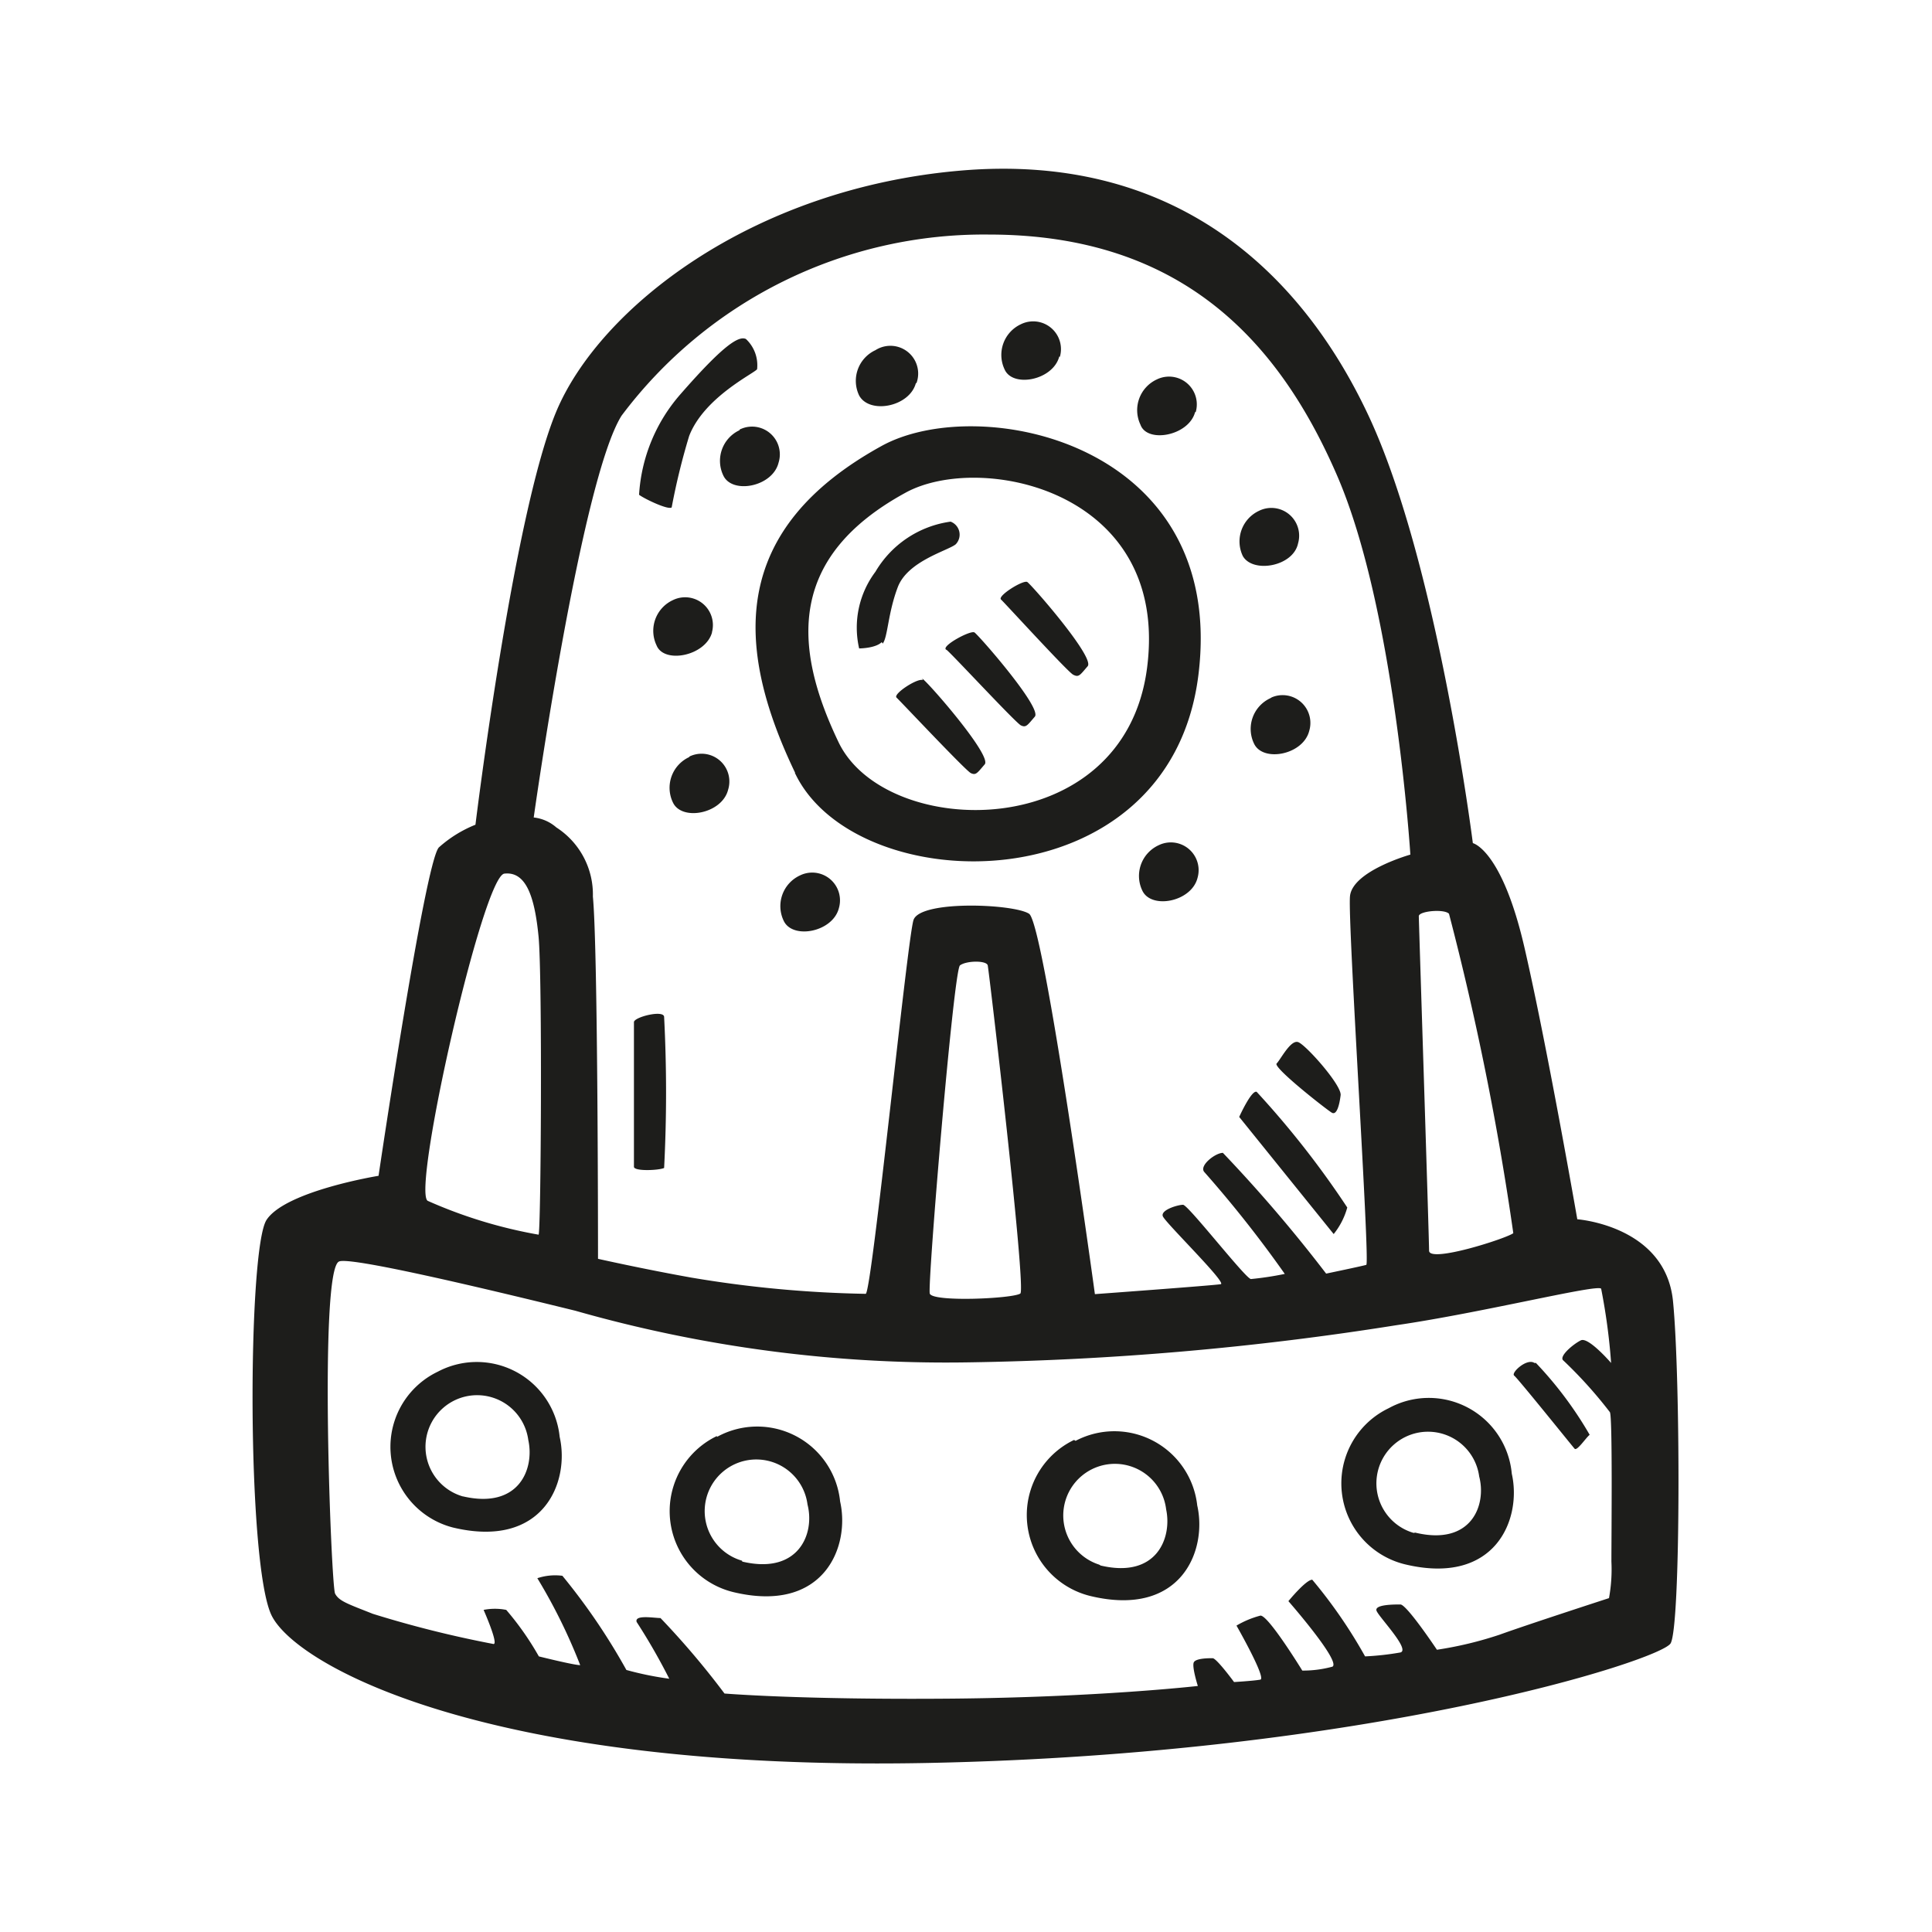 <?xml version="1.0" ?><svg data-name="Layer 1" height="64" id="Layer_1" viewBox="0 0 64 64" width="64" xmlns="http://www.w3.org/2000/svg"><defs><style>.cls-1{fill:#1d1d1b;}</style></defs><title/><g id="space-capsule"><path class="cls-1" d="M22.25,16.81a22.32,22.32,0,0,1,.58-2.37c.5-1.29,2.17-2.08,2.25-2.21a1.19,1.19,0,0,0-.37-1c-.25-.12-.79.25-2.17,1.83a5.56,5.56,0,0,0-1.37,3.33C21.34,16.52,22.13,16.9,22.25,16.81Zm4.08,8.79c2,4.25,12.42,4.46,13.37-3.25S32.43,13,29.21,14.77C24.21,17.52,24.3,21.35,26.34,25.6ZM30,16.32c2.46-1.35,8.75-.1,8,5.79s-8.66,5.73-10.22,2.48S26.15,18.42,30,16.32Zm-.76,5c.17-.21.17-1,.5-1.87s1.67-1.21,1.92-1.42a.46.46,0,0,0-.17-.75A3.43,3.43,0,0,0,29,18.94a3.08,3.08,0,0,0-.54,2.54S29,21.48,29.21,21.27Zm1.33,1.21c-.17-.08-1,.46-.87.58s2.29,2.42,2.46,2.5.21,0,.46-.29S30.71,22.56,30.55,22.48Zm.79-1c.17.13,2.29,2.42,2.46,2.5s.21,0,.46-.29-1.87-2.71-2-2.79S31.17,21.4,31.34,21.52Zm4.21.83c.17.08.21,0,.46-.29s-1.87-2.71-2-2.79-1,.46-.87.58S35.38,22.27,35.55,22.35Zm-5.21-9.67A.92.92,0,0,0,29,11.6a1.12,1.12,0,0,0-.54,1.5C28.8,13.73,30.13,13.48,30.34,12.69Zm4.75-.87a.92.92,0,0,0-1.29-1.08,1.12,1.12,0,0,0-.54,1.5C33.55,12.85,34.88,12.6,35.09,11.81Zm4.5,1.83a.92.92,0,0,0-1.29-1.08,1.12,1.12,0,0,0-.54,1.5C38,14.69,39.38,14.44,39.59,13.65ZM43,18a.92.92,0,0,0-1.29-1.08,1.12,1.12,0,0,0-.54,1.5C41.5,19,42.84,18.77,43,18Zm-.92,5.13a1.12,1.12,0,0,0-.54,1.5c.29.63,1.63.38,1.83-.42A.92.92,0,0,0,42.13,23.1ZM38.38,28a1.12,1.12,0,0,0-.54,1.5c.29.63,1.63.38,1.83-.42A.92.92,0,0,0,38.38,28ZM26.5,29a1.12,1.12,0,0,0-.54,1.5c.29.63,1.63.38,1.83-.42A.92.92,0,0,0,26.5,29Zm-3.67-3.92a1.12,1.12,0,0,0-.54,1.5c.29.63,1.63.38,1.83-.42A.92.92,0,0,0,22.84,25.06Zm.75-4.12a.92.92,0,0,0-1.29-1.08,1.12,1.12,0,0,0-.54,1.5C22,22,23.38,21.73,23.59,20.94Zm.92-6.71a1.12,1.12,0,0,0-.54,1.5c.29.63,1.63.38,1.83-.42A.92.92,0,0,0,24.5,14.23ZM22,38.69a48.78,48.78,0,0,0,0-5c0-.25-1,0-1,.17s0,4.63,0,4.79S21.84,38.77,22,38.69ZM44.63,40a30.19,30.19,0,0,0-3-3.83c-.17-.08-.58.83-.58.83s3.13,3.88,3.13,3.88A2.42,2.42,0,0,0,44.63,40ZM43,34.52c-.25-.08-.58.58-.71.71s1.67,1.54,1.83,1.63.25-.25.29-.58S43.25,34.6,43,34.52ZM55.42,43.1c-.25-2.5-3.17-2.71-3.17-2.71s-1-5.75-1.75-9-1.71-3.46-1.71-3.46-1.17-9.29-3.46-14.17S38.8,5.06,31.84,5.65s-12,4.58-13.42,8-2.67,13.67-2.67,13.67a4.09,4.09,0,0,0-1.21.75c-.46.46-2,10.88-2,10.88s-3.08.5-3.71,1.46S8.17,51.85,9,53.52s7.17,5.17,21.75,4.88S55,55,55.34,54.44,55.67,45.6,55.42,43.1ZM48,30.27a95.14,95.14,0,0,1,2.13,10.58c-.21.17-2.79,1-2.79.58S47,30.52,47,30.35,47.84,30.1,48,30.27ZM20.59,13.77a15,15,0,0,1,12.17-6c6.42,0,9.63,3.58,11.54,8s2.42,12.54,2.42,12.54-1.92.54-2,1.38.67,12.17.54,12.21-1.33.29-1.33.29a48.17,48.17,0,0,0-3.42-4c-.25,0-.79.42-.62.63a38.89,38.89,0,0,1,2.67,3.38,10.45,10.45,0,0,1-1.12.17c-.17,0-2.08-2.46-2.25-2.46s-.75.17-.67.38,2.13,2.21,1.92,2.25-4.17.33-4.17.33S34.59,30.6,34.09,30.27s-3.62-.46-3.83.21-1.37,12.25-1.58,12.38a38.53,38.53,0,0,1-5.79-.54c-1.62-.29-3.08-.62-3.08-.62,0-.17,0-10.25-.17-12a2.64,2.64,0,0,0-1.21-2.29,1.36,1.36,0,0,0-.75-.33S19.25,15.9,20.59,13.77ZM33.8,42.85c-.25.17-2.92.29-3,0s.79-10.71,1-10.87.88-.17.92,0S34,42.69,33.8,42.85ZM16.71,28.94c.71-.08,1,.75,1.13,2.08s.08,9.88,0,9.88a15.72,15.72,0,0,1-3.67-1.12C13.63,39.48,16,29,16.71,28.94ZM53.38,51.73a5.29,5.29,0,0,1-.08,1.21s-2.71.88-3.62,1.21a12.31,12.31,0,0,1-2.08.5s-1-1.5-1.21-1.5-.87,0-.79.21,1.13,1.29.79,1.38a9.24,9.24,0,0,1-1.17.13,16.29,16.29,0,0,0-1.75-2.54c-.21,0-.79.71-.79.71s1.75,2,1.46,2.17a3.67,3.67,0,0,1-1,.13S42,53.48,41.75,53.52a3.1,3.1,0,0,0-.79.33s1,1.75.79,1.79-.87.08-.87.08-.58-.79-.71-.79-.54,0-.62.13.13.79.13.79-3.33.38-8.25.42S24,56.1,24,56.1a27.22,27.22,0,0,0-2.12-2.5c-.21,0-.87-.12-.79.13a20.35,20.35,0,0,1,1.08,1.88,10.54,10.54,0,0,1-1.42-.29,20.79,20.79,0,0,0-2.12-3.12,1.87,1.87,0,0,0-.83.08,18.35,18.35,0,0,1,1.42,2.88c-.21,0-1.37-.29-1.37-.29a9.62,9.62,0,0,0-1.08-1.54,1.92,1.92,0,0,0-.75,0s.5,1.13.33,1.13a36.24,36.24,0,0,1-4-1c-.83-.33-1.12-.42-1.25-.67s-.54-10.71.13-11c.33-.17,4.58.83,7.83,1.63a44.78,44.78,0,0,0,13,1.71A99.48,99.48,0,0,0,46.25,43.9c2.88-.42,6.67-1.37,6.79-1.21a20.17,20.17,0,0,1,.33,2.46s-.75-.87-1-.75-.75.54-.58.67a14.64,14.64,0,0,1,1.54,1.71C53.42,46.94,53.38,50.81,53.38,51.73ZM14.5,45.44A2.76,2.76,0,0,0,15,50.6c3,.72,3.88-1.5,3.54-3A2.76,2.76,0,0,0,14.5,45.44Zm.83,4.13A1.71,1.71,0,1,1,17.5,47.7C17.71,48.65,17.2,50,15.34,49.57Zm8.42-2a2.76,2.76,0,0,0,.54,5.17c3,.72,3.88-1.5,3.54-3A2.76,2.76,0,0,0,23.75,47.6Zm.83,4.13a1.71,1.71,0,1,1,2.17-1.86C27,50.81,26.45,52.17,24.59,51.73Zm11-4a2.76,2.76,0,0,0,.54,5.17c3,.72,3.88-1.5,3.54-3A2.76,2.76,0,0,0,35.63,47.73Zm.83,4.13A1.71,1.71,0,1,1,38.63,50C38.83,50.94,38.32,52.3,36.46,51.86ZM46,46.65a2.76,2.76,0,0,0,.54,5.17c3,.72,3.88-1.5,3.54-3A2.76,2.76,0,0,0,46,46.65Zm.83,4.13A1.71,1.71,0,1,1,49,48.91C49.25,49.86,48.74,51.22,46.88,50.77Zm4-5.63c-.25-.17-.79.33-.67.42s1.92,2.33,2,2.42.38-.37.5-.46A12.56,12.56,0,0,0,50.88,45.15Z"/></g></svg>